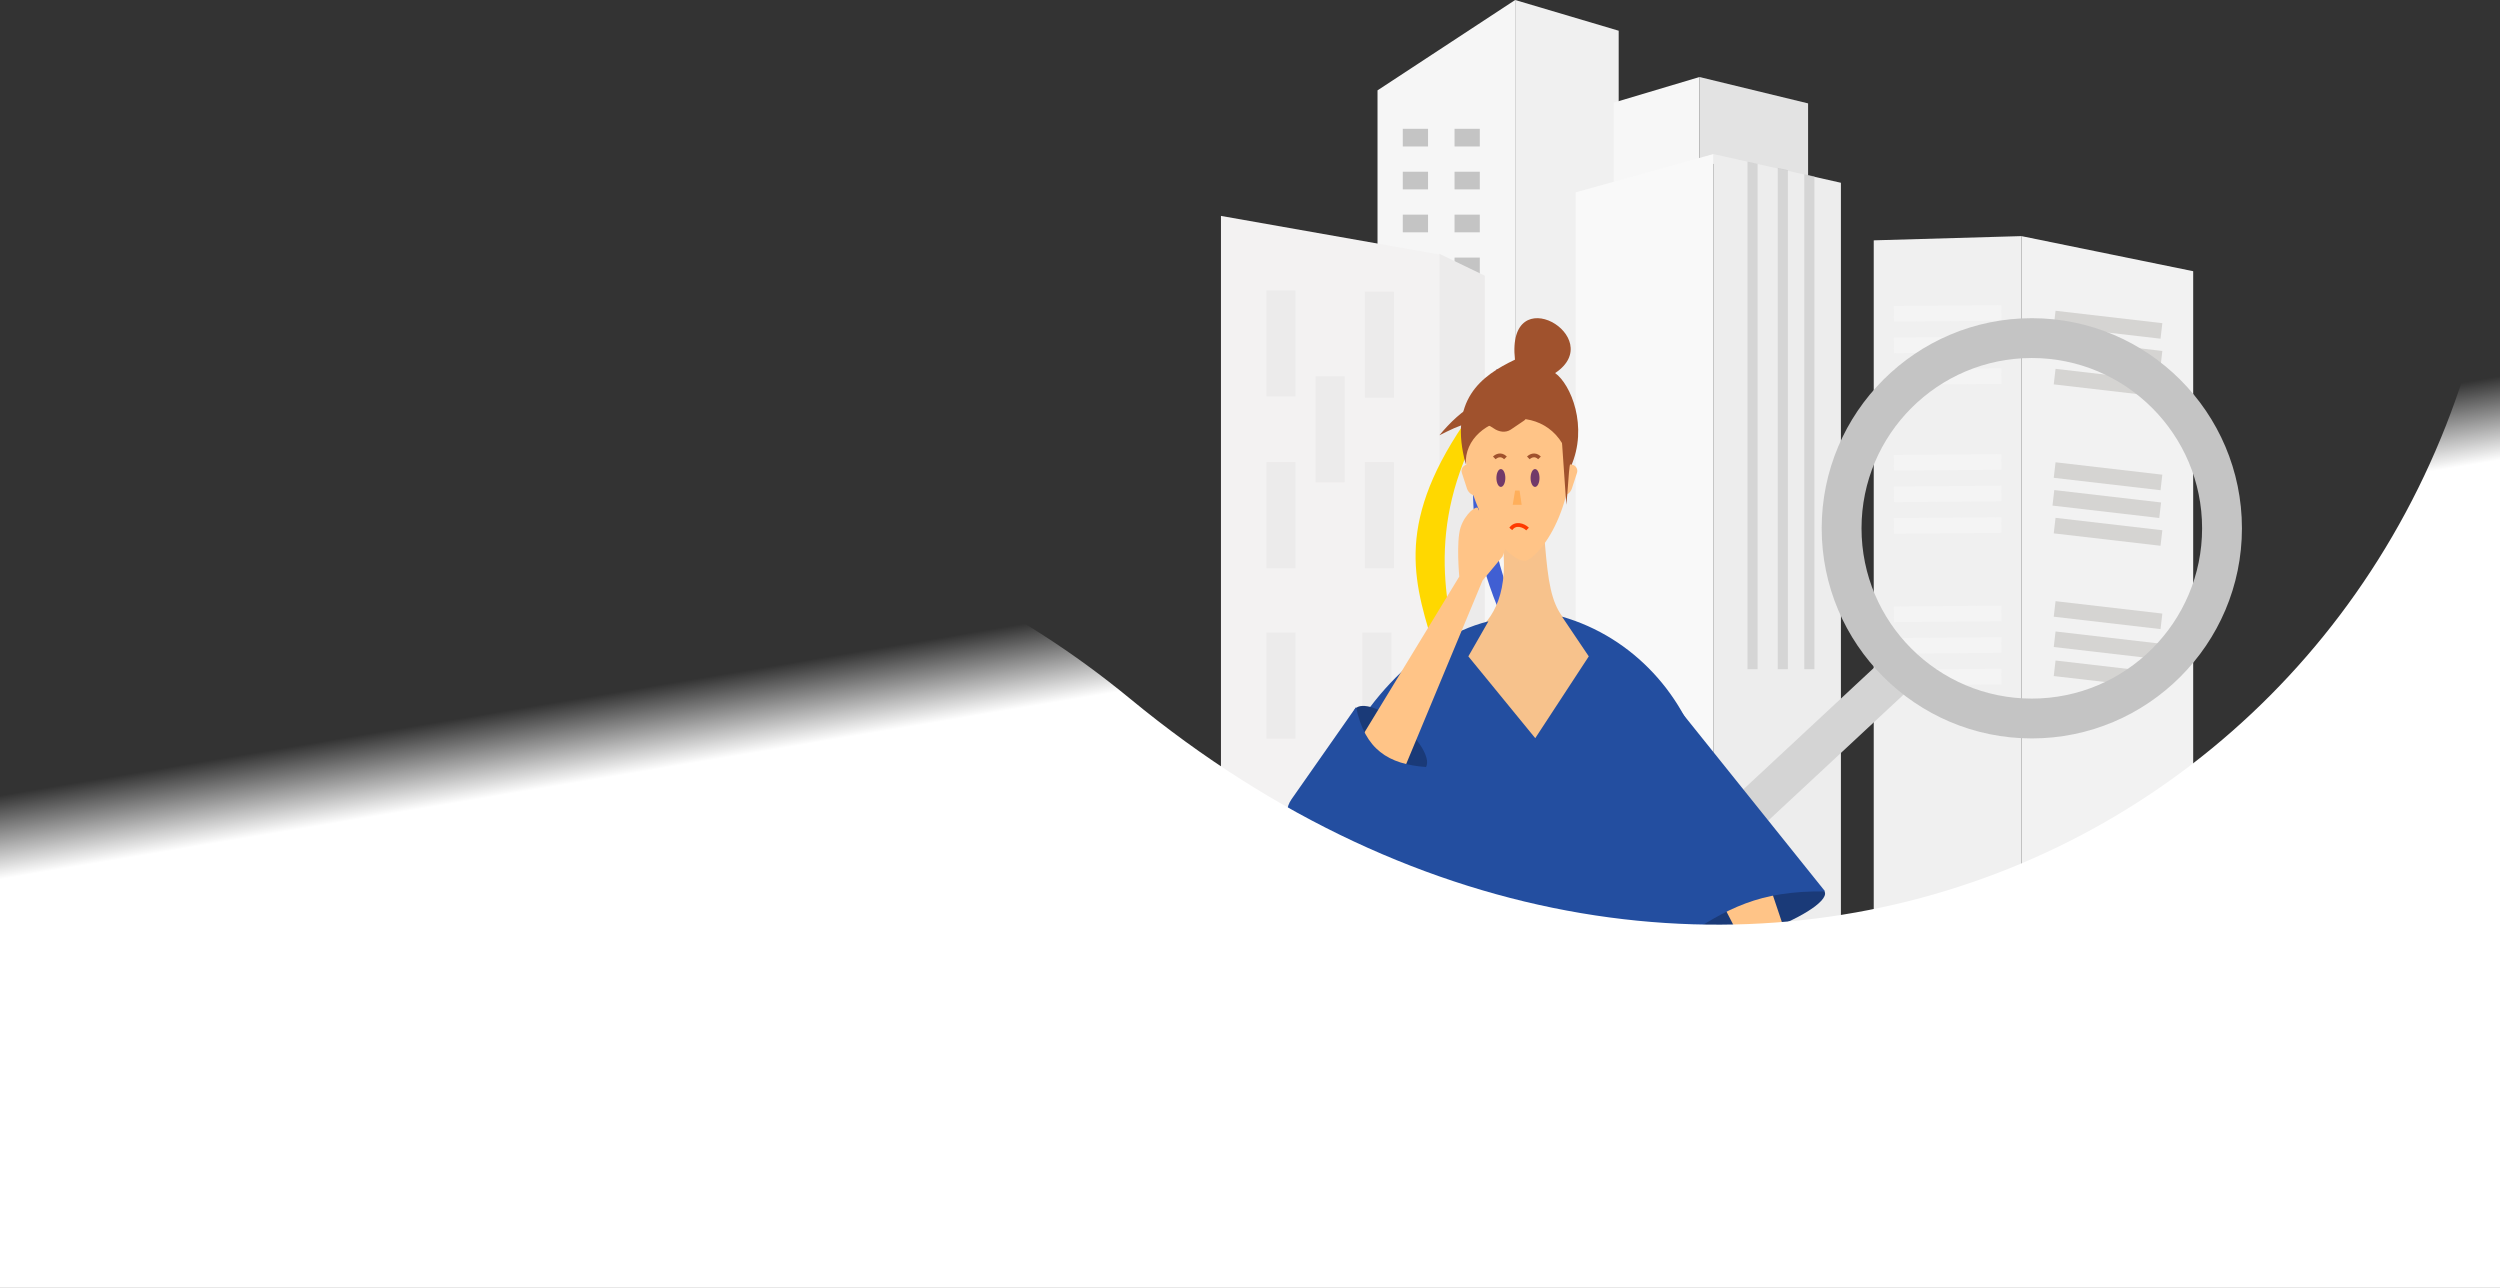 <?xml version="1.0" encoding="UTF-8"?>
<svg width="1980px" height="1020px" viewBox="0 0 1980 1020" version="1.1" xmlns="http://www.w3.org/2000/svg" xmlns:xlink="http://www.w3.org/1999/xlink">
    <rect x="0" y="0" width="1980" height="1020" fill="#333333" stroke="none"/>
    <title>404</title>
    <defs>
        <linearGradient x1="23.444%" y1="53.381%" x2="20.861%" y2="46.707%" id="linearGradient-1">
            <stop stop-color="#FFFFFF" offset="0%"></stop>
            <stop stop-color="#FFFFFF" stop-opacity="0" offset="100%"></stop>
        </linearGradient>
    </defs>
    <g id="404" stroke="none" stroke-width="1" fill="none" fill-rule="evenodd">
        <g id="Group" transform="translate(967, 0)" fill-rule="nonzero">
            <g>
                <polygon id="Path" fill="#F6F6F6" points="124 71.566 233 0 233 518 124 518"></polygon>
                <polygon id="Path" fill="#F0F0F0" points="233 0 315 24.336 315 518 233 518"></polygon>
                <rect id="Rectangle" fill="#C4C4C4" x="144" y="102" width="20" height="14"></rect>
                <rect id="Rectangle" fill="#C4C4C4" x="185" y="102" width="20" height="14"></rect>
                <rect id="Rectangle" fill="#C4C4C4" x="185" y="136" width="20" height="14"></rect>
                <rect id="Rectangle" fill="#C4C4C4" x="144" y="136" width="20" height="14"></rect>
                <rect id="Rectangle" fill="#C4C4C4" x="144" y="170" width="20" height="14"></rect>
                <rect id="Rectangle" fill="#C4C4C4" x="185" y="170" width="20" height="14"></rect>
                <rect id="Rectangle" fill="#C4C4C4" x="185" y="204" width="20" height="14"></rect>
                <rect id="Rectangle" fill="#C4C4C4" x="144" y="204" width="20" height="14"></rect>
                <rect id="Rectangle" fill="#C4C4C4" x="144" y="238" width="20" height="14"></rect>
                <rect id="Rectangle" fill="#C4C4C4" x="185" y="238" width="20" height="14"></rect>
                <rect id="Rectangle" fill="#C4C4C4" x="185" y="272" width="20" height="14"></rect>
                <rect id="Rectangle" fill="#C4C4C4" x="144" y="272" width="20" height="14"></rect>
                <rect id="Rectangle" fill="#C4C4C4" x="144" y="307" width="20" height="14"></rect>
                <rect id="Rectangle" fill="#C4C4C4" x="185" y="307" width="20" height="14"></rect>
                <rect id="Rectangle" fill="#C4C4C4" x="185" y="341" width="20" height="14"></rect>
                <rect id="Rectangle" fill="#C4C4C4" x="144" y="341" width="20" height="14"></rect>
                <polygon id="Path" fill="#F3F2F2" points="0 730 0 171 173 201.557 173 730"></polygon>
                <rect id="Rectangle" fill="#ECEBEB" x="114" y="231" width="23" height="84"></rect>
                <polygon id="Path" fill="#ECEBEB" points="209 218.381 173 201 173 730 209 712.497"></polygon>
                <rect id="Rectangle" fill="#ECEBEB" x="36" y="230" width="23" height="84"></rect>
                <rect id="Rectangle" fill="#ECEBEB" x="75" y="298" width="23" height="84"></rect>
                <rect id="Rectangle" fill="#ECEBEB" x="36" y="366" width="23" height="84"></rect>
                <rect id="Rectangle" fill="#ECEBEB" x="114" y="366" width="23" height="84"></rect>
                <rect id="Rectangle" fill="#ECEBEB" x="112" y="501" width="23" height="84"></rect>
                <rect id="Rectangle" fill="#ECEBEB" x="36" y="501" width="23" height="84"></rect>
                <polygon id="Path" fill="#F7F7F7" points="311 81.308 379 61 379 132.078 311 160"></polygon>
                <polygon id="Path" fill="#E3E3E3" points="379 126.955 379 61 465 81.882 465 149"></polygon>
                <polygon id="Path" fill="#EDEDED" points="491 756 390 753.991 390 122 491 144.752"></polygon>
                <polygon id="Path" fill="#F9F9F9" points="281 152.311 390 122 390 756 281 728.215"></polygon>
                <polygon id="Path" fill="#C4C4C4" opacity="0.6" points="417 530 417 128 425 129.716 425 530"></polygon>
                <polygon id="Path" fill="#C4C4C4" opacity="0.6" points="441 530 441 133.002 449 134.703 449 530"></polygon>
                <polygon id="Path" fill="#C4C4C4" opacity="0.6" points="462 530 462 138 470 139.714 470 530"></polygon>
                <polygon id="Path" fill="#F0F0F0" points="634 187 517 190.35 517 786 634 786"></polygon>
                <polygon id="Path" fill="#F2F2F2" points="634 783 634 187 770 214.793 770 783"></polygon>
                <rect id="Rectangle" fill="#D5D4D2" transform="translate(702.57, 257.192) rotate(6.623) translate(-702.57, -257.192) " x="660" y="251" width="85.14" height="12.383"></rect>
                <rect id="Rectangle" fill="#D5D4D2" transform="translate(702.57, 279.192) rotate(6.623) translate(-702.57, -279.192) " x="660" y="273" width="85.14" height="12.383"></rect>
                <rect id="Rectangle" fill="#D5D4D2" transform="translate(702.57, 303.192) rotate(6.623) translate(-702.57, -303.192) " x="660" y="297" width="85.14" height="12.383"></rect>
                <rect id="Rectangle" fill="#D5D4D2" transform="translate(702.57, 377.192) rotate(6.623) translate(-702.57, -377.192) " x="660" y="371" width="85.14" height="12.383"></rect>
                <rect id="Rectangle" fill="#D5D4D2" transform="translate(701.57, 399.192) rotate(6.623) translate(-701.57, -399.192) " x="659" y="393" width="85.14" height="12.383"></rect>
                <rect id="Rectangle" fill="#D5D4D2" transform="translate(702.57, 421.192) rotate(6.623) translate(-702.57, -421.192) " x="660" y="415" width="85.14" height="12.383"></rect>
                <rect id="Rectangle" fill="#D5D4D2" transform="translate(702.57, 487.192) rotate(6.623) translate(-702.57, -487.192) " x="660" y="481" width="85.14" height="12.383"></rect>
                <rect id="Rectangle" fill="#D5D4D2" transform="translate(702.57, 511.192) rotate(6.623) translate(-702.57, -511.192) " x="660" y="505" width="85.14" height="12.383"></rect>
                <rect id="Rectangle" fill="#D5D4D2" transform="translate(702.57, 534.192) rotate(6.623) translate(-702.57, -534.192) " x="660" y="528" width="85.14" height="12.383"></rect>
                <rect id="Rectangle" fill="#F4F4F4" transform="translate(575.57, 486.192) rotate(-0.45) translate(-575.57, -486.192) " x="533" y="480" width="85.14" height="12.383"></rect>
                <rect id="Rectangle" fill="#F4F4F4" transform="translate(575.57, 511.192) rotate(-0.45) translate(-575.57, -511.192) " x="533" y="505" width="85.14" height="12.383"></rect>
                <rect id="Rectangle" fill="#F4F4F4" transform="translate(575.57, 536.192) rotate(-0.45) translate(-575.57, -536.192) " x="533" y="530" width="85.14" height="12.383"></rect>
                <rect id="Rectangle" fill="#F4F4F4" transform="translate(575.57, 366.192) rotate(-0.45) translate(-575.57, -366.192) " x="533" y="360" width="85.14" height="12.383"></rect>
                <rect id="Rectangle" fill="#F4F4F4" transform="translate(575.57, 391.192) rotate(-0.45) translate(-575.57, -391.192) " x="533" y="385" width="85.14" height="12.383"></rect>
                <rect id="Rectangle" fill="#F4F4F4" transform="translate(575.57, 416.192) rotate(-0.45) translate(-575.57, -416.192) " x="533" y="410" width="85.14" height="12.383"></rect>
                <rect id="Rectangle" fill="#F4F4F4" transform="translate(575.57, 248.192) rotate(-0.45) translate(-575.57, -248.192) " x="533" y="242" width="85.14" height="12.383"></rect>
                <rect id="Rectangle" fill="#F4F4F4" transform="translate(575.57, 273.192) rotate(-0.45) translate(-575.57, -273.192) " x="533" y="267" width="85.14" height="12.383"></rect>
                <rect id="Rectangle" fill="#F4F4F4" transform="translate(575.57, 298.192) rotate(-0.45) translate(-575.57, -298.192) " x="533" y="292" width="85.14" height="12.383"></rect>
            </g>
        </g>
        <g id="Group" transform="translate(1371.793, 252)" fill-rule="nonzero">
            <g>
                <path d="M4.62,399.507 C7.7,402.587 11.74,404.127 15.78,404.127 C19.81,404.127 23.85,402.587 26.93,399.507 L141.74,292.646 C147.9,286.486 147.9,276.498 141.74,270.338 C135.57,264.179 125.59,264.178 119.43,270.338 L4.62,377.199 C-1.54,383.359 -1.54,393.347 4.62,399.507 Z" id="Path" fill="#D4D4D4"></path>
                <path d="M237.4,332.834 C329.16,332.834 403.82,258.18 403.82,166.417 C403.82,74.654 329.16,-8.52651283e-14 237.4,-8.52651283e-14 C145.64,-8.52651283e-14 70.98,74.654 70.98,166.417 C70.98,258.18 145.64,332.834 237.4,332.834 Z M237.4,31.548 C311.77,31.548 372.27,92.05 372.27,166.417 C372.27,240.784 311.77,301.286 237.4,301.286 C163.03,301.286 102.53,240.784 102.53,166.417 C102.53,92.05 163.04,31.548 237.4,31.548 Z" id="Shape" fill="#C4C4C4"></path>
            </g>
        </g>
        <g id="Group" transform="translate(990, 252)">
            <path d="M270.381,327.752 C198.471,228.675 172.001,169.684 203.041,45.022 L195.481,40.257 C156.411,150.682 178.581,217.356 257.071,340.487 L256.661,324.384 L270.381,327.752 Z" id="Path" fill="#405FD3" fill-rule="nonzero"></path>
            <path d="M151.851,441.865 C210.621,243.911 38.541,227.86 208.351,33.884 L215.211,35.568 C74.811,216.397 228.371,307.908 173.411,436.976 L166.841,422.271 L151.851,441.865 Z" id="Path" fill="#FFD800" fill-rule="nonzero"></path>
            <path d="M308.851,377.627 L160.341,372.322 L144.571,260.748 C144.571,260.748 213.381,260.748 199.231,172.533 L232.831,168.997 C237.501,229.729 239.961,245.598 290.251,259.009 C307.541,287.024 315.261,311.956 308.851,377.627 Z" id="Path" fill="#F7C28C" fill-rule="nonzero"></path>
            <path d="M216.631,192 C205.431,192.34 162.181,148.943 171.351,77.595 L254.041,77.595 C262.761,155.525 223.901,193.947 217.181,192.084 C216.991,192.032 216.831,191.994 216.631,192 Z" id="Path" fill="#FFC487" fill-rule="nonzero"></path>
            <path d="M220.451,110.652 C222.081,109.055 225.751,107.116 229.291,110.652" id="Path" stroke="#A0522D" stroke-width="3"></path>
            <path d="M193.501,110.652 C195.131,109.055 198.801,107.116 202.341,110.652" id="Path" stroke="#A0522D" stroke-width="3"></path>
            <path d="M219.821,167 C216.671,163.854 210.031,161.696 206.501,167" id="Path" stroke="#FF3A00" stroke-width="3"></path>
            <ellipse id="Oval" fill="#723969" fill-rule="nonzero" cx="225.751" cy="126.564" rx="3.536" ry="7.072"></ellipse>
            <ellipse id="Oval" fill="#723969" fill-rule="nonzero" cx="198.691" cy="126.564" rx="3.536" ry="7.072"></ellipse>
            <polygon id="Path" fill="#FFAF5B" fill-rule="nonzero" points="208.071 147.781 209.961 136.5 213.501 136.5 215.151 147.781"></polygon>
            <path d="M170.951,115.956 C168.641,75.291 243.441,59.379 254.041,117.724 C268.191,85.899 254.041,52.307 241.671,43.466 C284.101,15.178 202.771,-32.56 209.841,32.858 C183.321,45.494 156.801,64.683 170.951,115.956 Z" id="Path" fill="#A0522D" fill-rule="nonzero"></path>
            <path d="M149.981,92.744 C166.521,72.879 190.581,52.745 213.081,71.407 C214.251,72.381 215.291,73.524 216.241,74.717 L217.821,76.699 C218.911,78.067 218.601,80.073 217.151,81.054 L206.591,88.202 C202.521,90.959 197.151,90.158 193.121,87.333 C179.461,77.75 166.551,84.507 149.981,92.744 Z" id="Path" fill="#A0522D" fill-rule="nonzero"></path>
            <path d="M172.531,115.956 L173.721,115.956 L179.781,140.709 C176.171,140.709 172.961,138.383 171.841,134.946 L167.781,122.508 C166.721,119.276 169.131,115.956 172.531,115.956 Z" id="Path" fill="#FFC487" fill-rule="nonzero"></path>
            <path d="M254.221,115.956 L253.031,115.956 L246.971,140.709 C250.591,140.709 253.791,138.383 254.911,134.946 L258.981,122.508 C260.031,119.276 257.621,115.956 254.221,115.956 Z" id="Path" fill="#FFC487" fill-rule="nonzero"></path>
            <path d="M250.511,147.781 L246.971,96.508 L255.811,110.652 C252.221,111.801 252.691,127.57 250.511,147.781 Z" id="Path" fill="#A0522D" fill-rule="nonzero"></path>
            <path d="M188.831,240.08 L172.931,267.846 L225.921,332.633 L268.311,267.846 L247.111,236.377 C303.371,252.542 346.021,299.099 360.071,356.875 L360.151,356.697 L360.561,358.93 C361.781,364.257 362.771,369.677 363.501,375.174 L447.001,533.5 L0,482.5 L60.501,371.5 C81.451,312.825 131.511,254.382 188.831,240.08 Z" id="Path" fill="#234EA0" fill-rule="nonzero"></path>
            <ellipse id="Oval" fill="#1A3A78" fill-rule="nonzero" transform="translate(111.001, 332.939) scale(-1, 1) rotate(-40.173) translate(-111.001, -332.939) " cx="111.001" cy="332.939" rx="36.368" ry="14.22"></ellipse>
            <path d="M165.741,204.648 L69.501,362.818 C75.771,384.662 85.351,390.268 109.431,387.38 L184.191,207.725 L199.951,188.826 L205.101,175.375 C205.101,175.375 208.231,169.056 206.431,167.096 C205.241,165.807 204.061,164.699 202.461,165.418 L196.741,171.702 C196.741,171.702 200.181,160.164 201.601,156.423 C203.021,152.682 197.311,147.361 195.951,150.946 C194.591,154.531 191.891,161.605 191.891,161.605 C191.891,161.605 193.491,157.427 195.261,152.751 C197.041,148.075 190.241,145.826 188.071,151.541 C185.901,157.256 185.031,159.003 185.031,159.003 C185.031,159.003 187.331,153.498 188.361,150.796 C189.381,148.094 182.421,147.629 180.591,152.462 C178.761,157.294 176.871,159.829 176.871,159.829 C176.871,159.829 181.481,153.509 180.631,150.644 C179.771,147.779 170.321,154.699 166.751,165.8 C163.191,176.901 165.741,204.648 165.741,204.648 Z" id="Path" fill="#FFC487" fill-rule="nonzero"></path>
            <path d="M114.221,421.447 L46.581,412.312 C31.734,410.307 24.281,393.293 32.871,381.021 L84.001,308 C91.041,341.836 109.591,353.256 139.501,355.5 L114.221,421.447 Z" id="Path" fill="#234EA0" fill-rule="nonzero"></path>
            <ellipse id="Oval" fill="#1A3A78" fill-rule="nonzero" transform="translate(397.741, 474.155) scale(-1, 1) rotate(18.796) translate(-397.741, -474.155) " cx="397.741" cy="474.155" rx="60.769" ry="14.22"></ellipse>
            <path d="M456.811,584.352 L397.941,408.81 C377.201,399.518 366.731,403.235 353.421,423.504 L442.571,596.471 L446.861,620.7 L453.821,633.307 C453.821,633.307 456.631,639.777 459.291,639.66 C461.041,639.583 462.651,639.395 463.131,637.71 L462.021,629.285 C462.021,629.285 468.621,639.357 470.561,642.854 C472.511,646.35 480.261,645.413 478.391,642.062 C476.531,638.711 472.861,632.084 472.861,632.084 C472.861,632.084 475.021,636.003 477.461,640.374 C479.891,644.745 485.991,640.996 483.021,635.654 C480.051,630.312 479.281,628.518 479.281,628.518 C479.281,628.518 482.001,633.828 483.401,636.353 C484.811,638.879 489.651,633.86 487.141,629.343 C484.621,624.826 483.901,621.747 483.901,621.747 C483.901,621.747 485.761,629.352 488.501,630.542 C491.251,631.733 492.041,620.051 485.861,610.168 C479.671,600.285 456.811,584.352 456.811,584.352 Z" id="Path" fill="#FFC487" fill-rule="nonzero"></path>
            <path d="M455.501,454 L330.001,297.5 L340.001,492.5 C378.291,467.203 402.901,453.404 455.501,454 Z" id="Path" fill="#234EA0" fill-rule="nonzero"></path>
        </g>
        <g id="Group" transform="translate(0, 160)" fill="url(#linearGradient-1)" fill-rule="nonzero">
            <g id="Path">
                <path d="M895.188,393.5 C534.345,96.301 59.563,268.36 0,464.592 L0,860 L1980,860 L1980,0 C1927.579,502.5 1357.167,774 895.188,393.5 Z"></path>
            </g>
        </g>
    </g>
</svg>